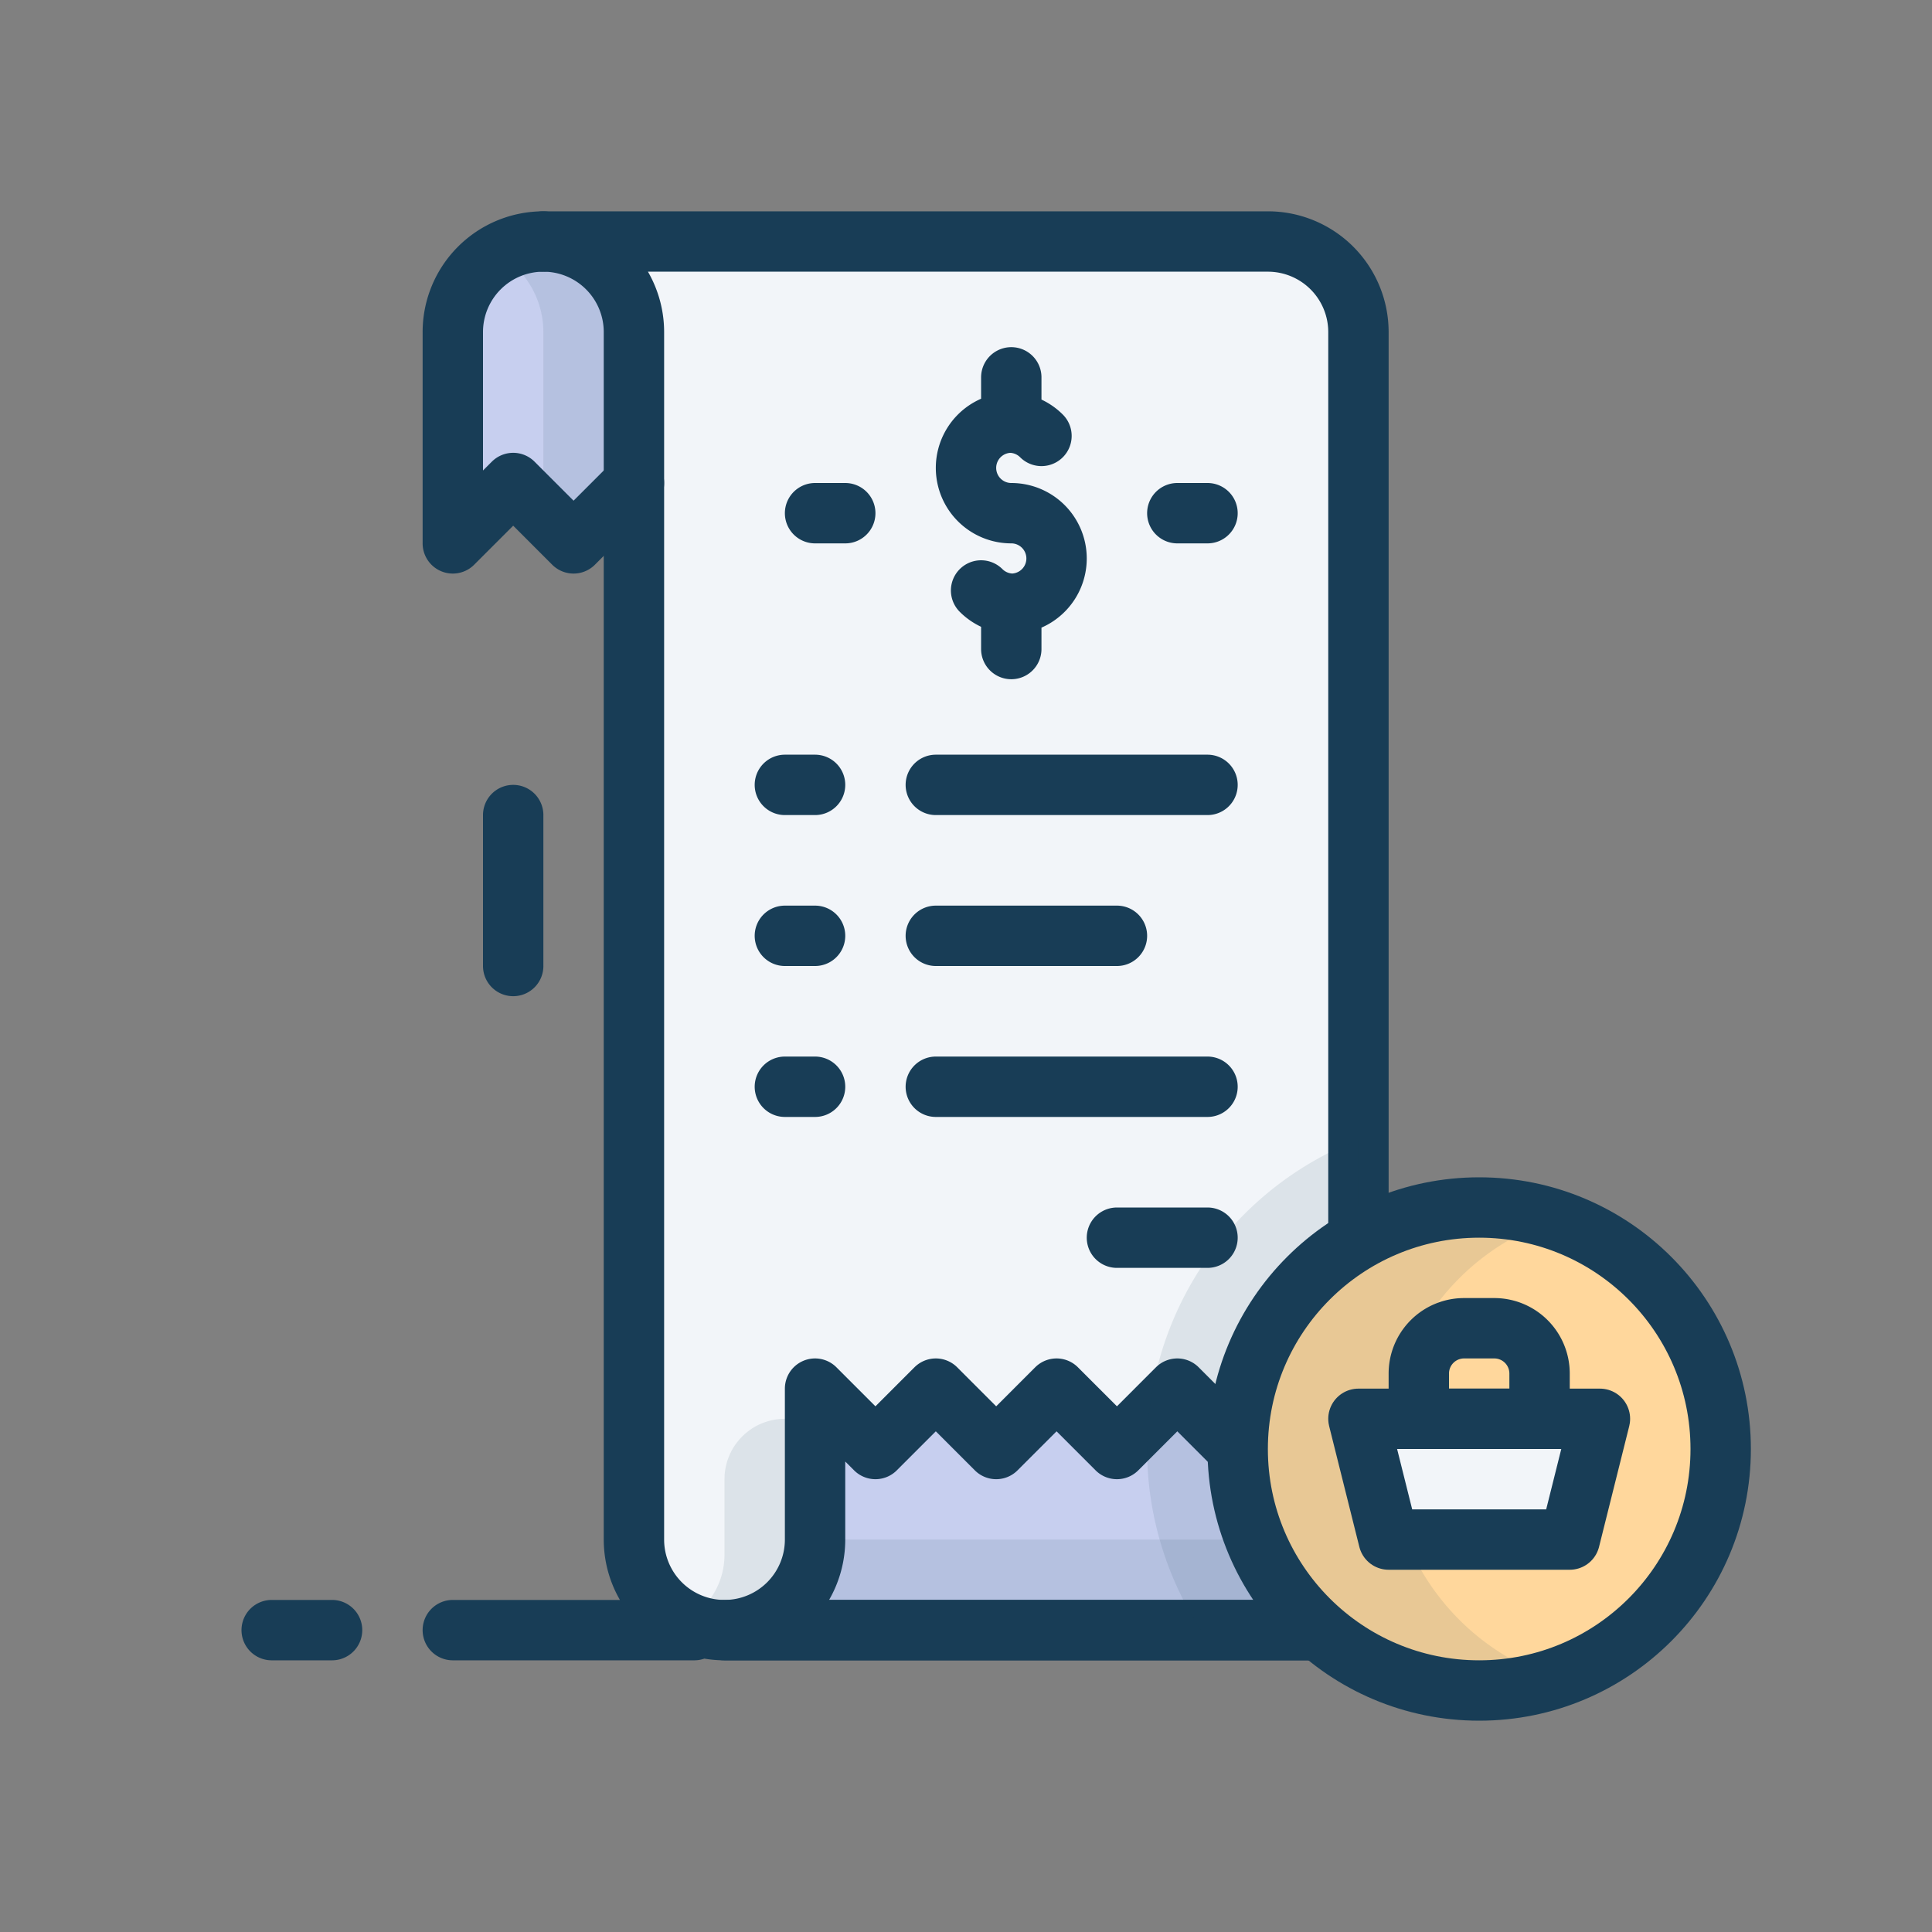 <svg xmlns="http://www.w3.org/2000/svg" viewBox="0 0 128 128" id="receipt">
<rect x="0" y="0" width="128" height="128" fill="#808080" stroke="none"/>
<g data-name="katman 2">
<path fill="#f2f5f9" d="M48 108a6 6 0 0 1-6-6V22a6 6 0 0 0-6-6h48a6 6 0 0 1 6 6v86Z"></path>
<path fill="#183d56" d="M90 98v10H48a6 6 0 0 1-2.62-.6A5 5 0 0 0 48 103v-5a4 4 0 0 1 4-4h34a4 4 0 0 1 4 4Z" opacity=".1"></path>
<path fill="#c7cfef" d="M102 92v10a6 6 0 0 1-6 6H48a6 6 0 0 0 6-6V92l4 4 4-4 4 4 4-4 4 4 4-4 4 4 4-4 4 4 4-4 4 4zM42 22v10l-4 4-4-4-4 4V22a6 6 0 0 1 12 0z"></path>
<path fill="#183d56" d="M42 22v10l-4 4-2-2V22a6 6 0 0 0-3-5.19 5.86 5.86 0 0 1 3-.81 6 6 0 0 1 6 6Z" opacity=".1"></path>
<path fill="none" stroke="#183d56" stroke-linecap="round" stroke-linejoin="round" stroke-width="4" d="m42 32-4 4-4-4-4 4V22a6 6 0 0 1 6-6"></path>
<path fill="none" d="M0 0h128v128H0z"></path><path fill="none" stroke="#183d56" stroke-linecap="round" stroke-linejoin="round" stroke-width="4" d="M48 108a6 6 0 0 1-6-6V22a6 6 0 0 0-6-6h48a6 6 0 0 1 6 6v86ZM46 108H30M22 108h-4"></path>
<path fill="#183d56" d="M102 96v6a6 6 0 0 1-6 6H48a6 6 0 0 0 6-6h42a6 6 0 0 0 6-6Z" opacity=".1"></path>
<path fill="none" stroke="#183d56" stroke-linecap="round" stroke-linejoin="round" stroke-width="4" d="M102 92v10a6 6 0 0 1-6 6H48a6 6 0 0 0 6-6V92l4 4 4-4 4 4 4-4 4 4 4-4 4 4 4-4 4 4 4-4 4 4ZM62 52h18M52 52h2M62 62h12M52 62h2M62 72h18M52 72h2"></path>
<path fill="#183d56" d="M90 75.5V108H79.56A21.89 21.89 0 0 1 76 96a20.82 20.82 0 0 1 .1-2.1A22 22 0 0 1 90 75.5Z" opacity=".1"></path>
<path fill="none" stroke="#183d56" stroke-linecap="round" stroke-linejoin="round" stroke-width="4" d="M67 28v-3M67 43v-3M65 39.12a3 3 0 0 0 2.12.88H67a3 3 0 0 0 0-6 3 3 0 0 1 0-6h-.12a3 3 0 0 1 2.12.88M78 34h2M56 34h-2M80 82h-6M34 54v10"></path>
<circle cx="98" cy="96" r="16" fill="#ffd79c"></circle><path fill="#183d56" d="M103 111.2a16 16 0 1 1 0-30.4 16 16 0 0 0 0 30.4Z" opacity=".1"></path><circle cx="98" cy="96" r="16" fill="none" stroke="#183d56" stroke-linecap="round" stroke-linejoin="round" stroke-width="4"></circle>
<path fill="#f2f5f9" stroke="#183d56" stroke-linecap="round" stroke-linejoin="round" stroke-width="4" d="M104 102H92l-2-8h16l-2 8z"></path>
<path fill="none" stroke="#183d56" stroke-linecap="round" stroke-linejoin="round" stroke-width="4" d="M97 88h2a3 3 0 0 1 3 3v3h0-8 0v-3a3 3 0 0 1 3-3Z"></path>
</g>
</svg>